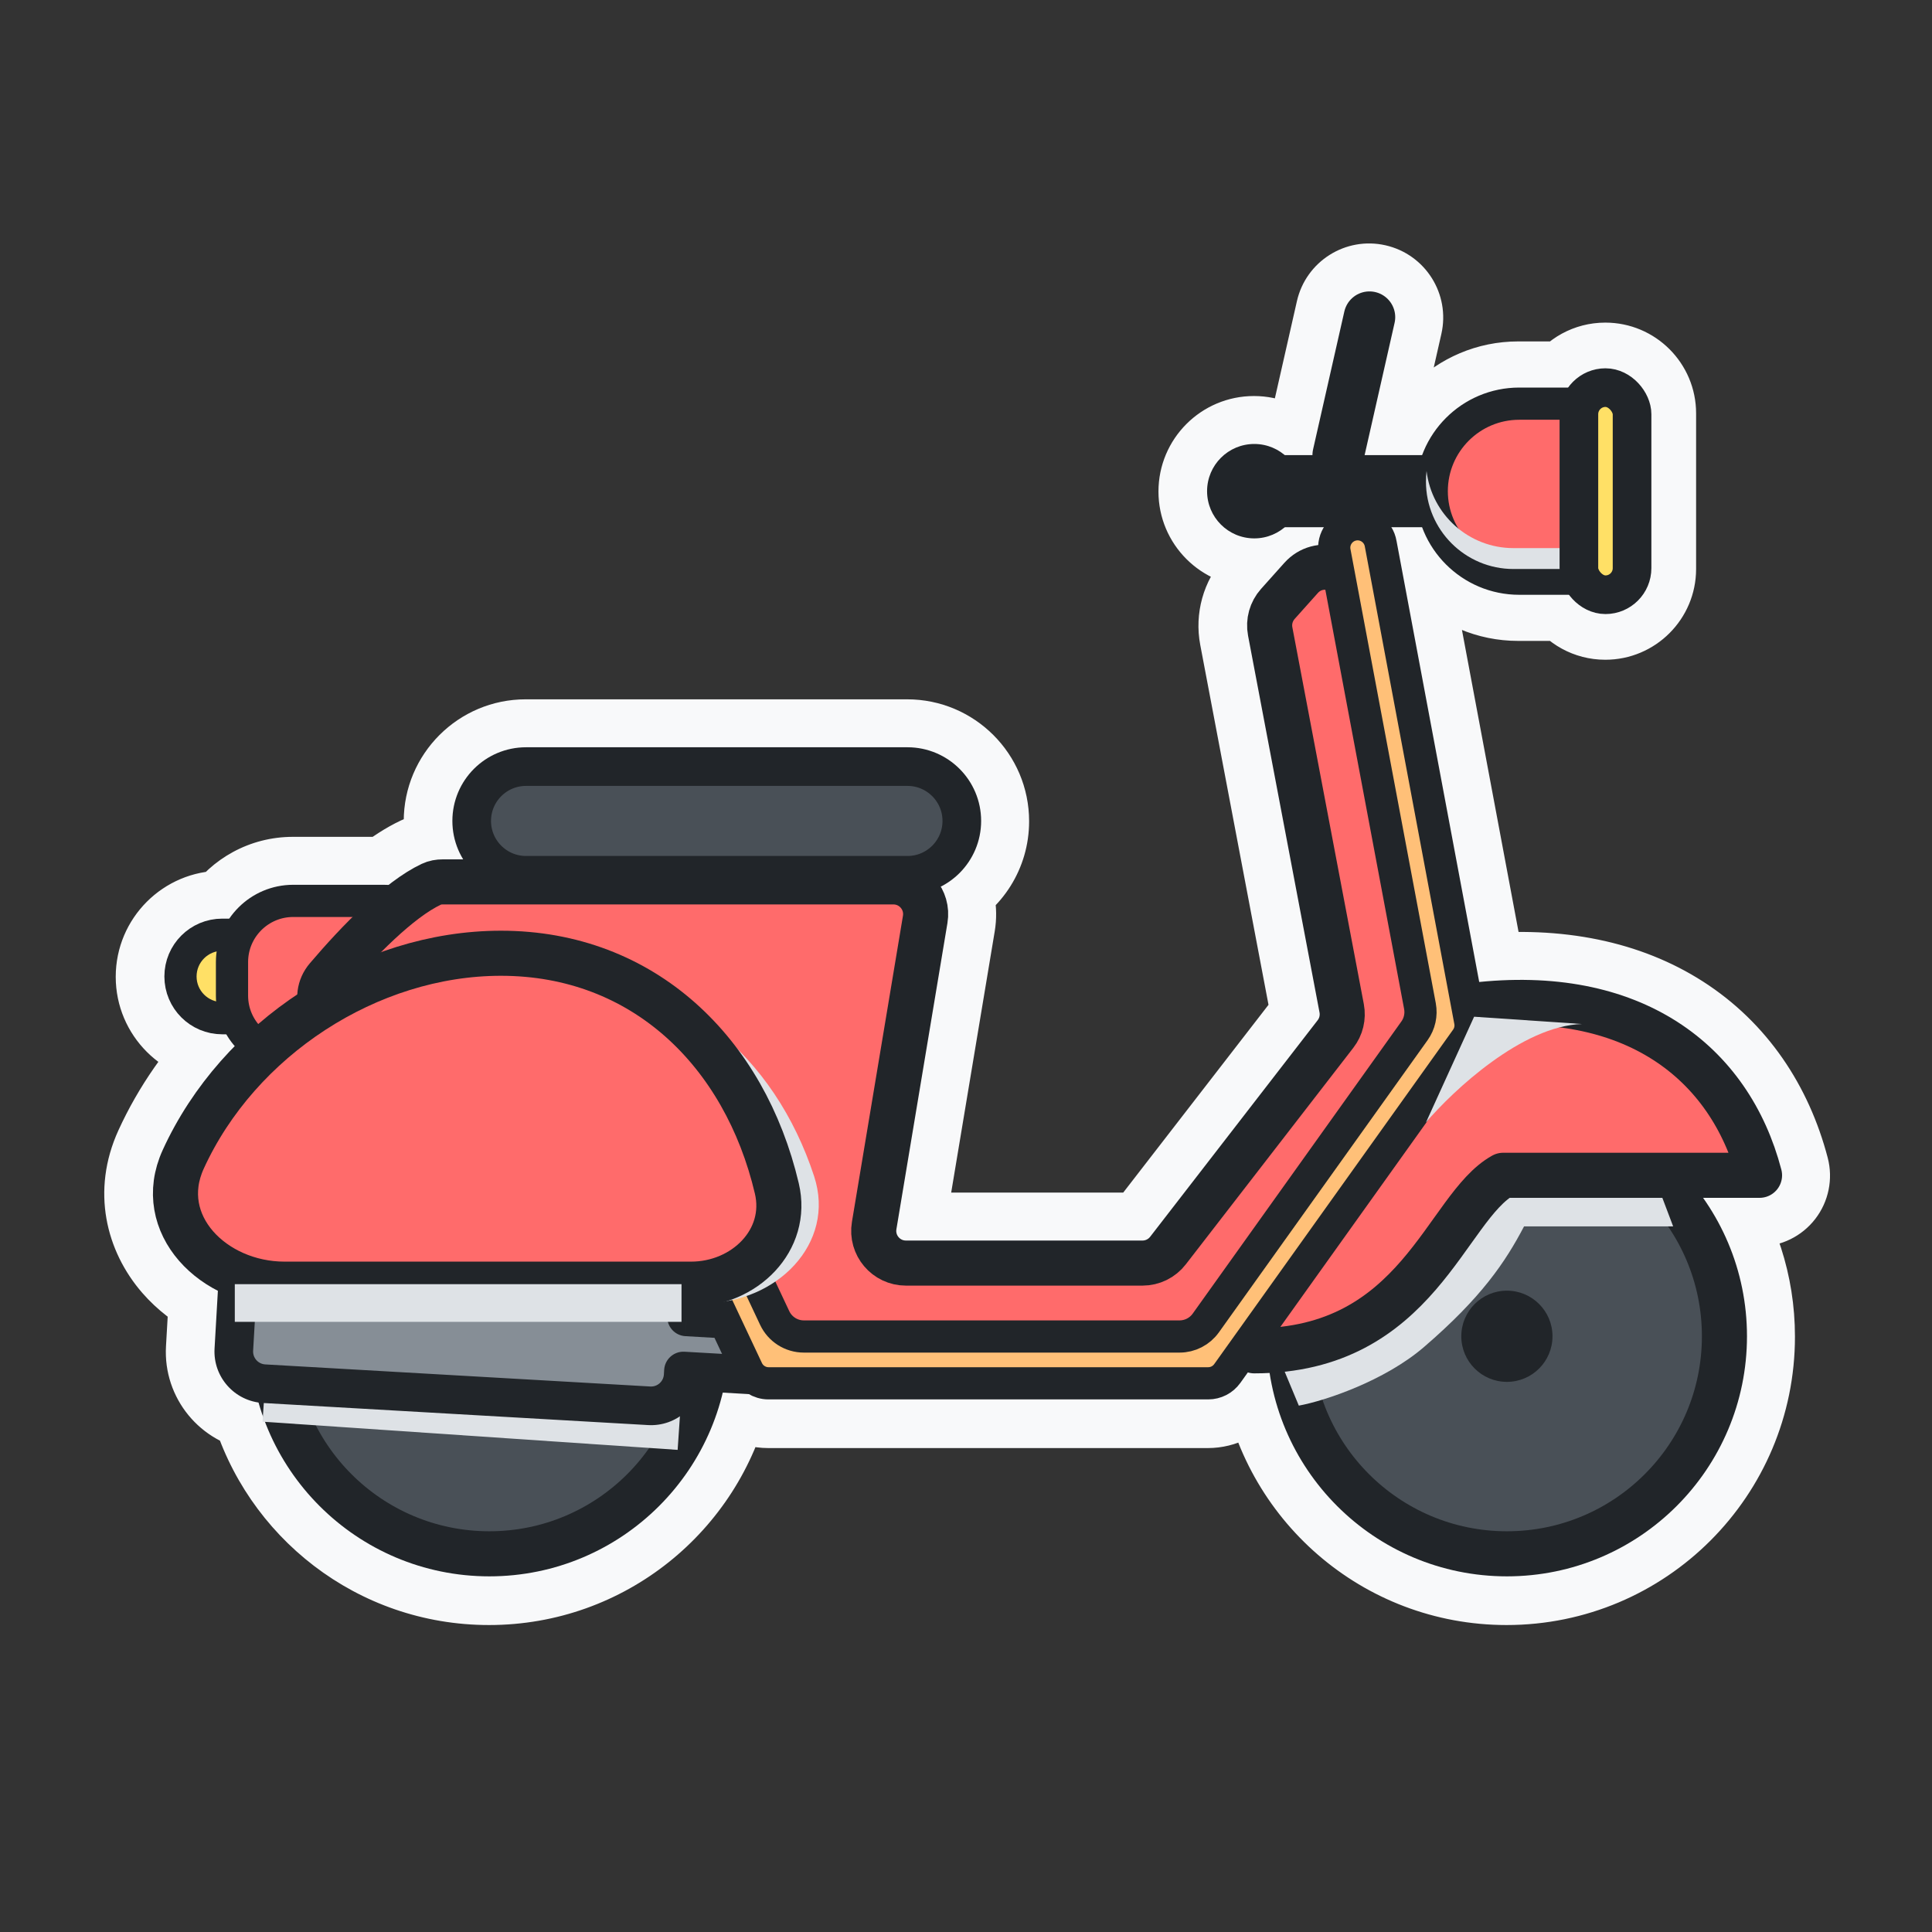 <svg width="60" height="60" viewBox="0 0 60 60" fill="none" xmlns="http://www.w3.org/2000/svg">
<rect x="0" y="0" width="60" height="60" fill="#333333" stroke="none"/>
<mask id="path-1-outside-1_694_2896" maskUnits="userSpaceOnUse" x="2.738" y="7.061" width="55" height="44" fill="black">
<rect fill="white" x="2.738" y="7.061" width="55" height="44"/>
<path fill-rule="evenodd" clip-rule="evenodd" d="M43.3 10.038C43.398 9.607 43.127 9.179 42.697 9.081C42.266 8.983 41.837 9.253 41.739 9.684L40.768 13.968C40.67 14.399 40.94 14.828 41.371 14.925C41.802 15.023 42.23 14.753 42.328 14.322L43.3 10.038ZM40.408 15.265C40.408 16.074 39.752 16.73 38.943 16.73C38.133 16.73 37.477 16.074 37.477 15.265C37.477 14.455 38.133 13.799 38.943 13.799C39.752 13.799 40.408 14.455 40.408 15.265ZM41.952 15.809C42.619 15.7 43.248 16.149 43.361 16.815L45.928 30.508C48.408 30.261 50.48 30.721 52.076 31.743C53.73 32.802 54.81 34.425 55.31 36.334C55.365 36.544 55.32 36.767 55.187 36.939C55.055 37.111 54.85 37.211 54.633 37.211H52.881C53.74 38.426 54.244 39.909 54.244 41.51C54.244 45.628 50.906 48.967 46.788 48.967C43.057 48.967 39.967 46.227 39.418 42.65C39.263 42.658 39.105 42.662 38.943 42.662C38.874 42.662 38.806 42.652 38.742 42.633L38.51 42.957C38.28 43.28 37.908 43.471 37.511 43.471H23.857C23.637 43.471 23.426 43.412 23.243 43.306L22.436 43.26C21.649 46.534 18.702 48.967 15.187 48.967C11.782 48.967 8.911 46.685 8.018 43.568C7.206 43.45 6.605 42.728 6.653 41.893L6.756 40.099C6.291 39.862 5.88 39.546 5.551 39.167C4.766 38.266 4.457 37.007 5.042 35.725C5.588 34.529 6.355 33.439 7.278 32.499C7.18 32.385 7.092 32.263 7.017 32.132H6.89C5.898 32.132 5.094 31.328 5.094 30.336C5.094 29.344 5.898 28.54 6.89 28.54H7.109C7.542 27.905 8.27 27.489 9.095 27.489H11.9C11.953 27.489 12.005 27.49 12.057 27.493C12.4 27.227 12.748 26.998 13.087 26.838C13.313 26.732 13.542 26.699 13.741 26.699H14.373C14.161 26.352 14.038 25.943 14.038 25.506C14.038 24.243 15.062 23.218 16.326 23.218H28.172C29.435 23.218 30.46 24.243 30.46 25.506C30.46 26.397 29.95 27.169 29.207 27.547C29.397 27.875 29.48 28.27 29.412 28.679L27.828 38.188C27.797 38.37 27.938 38.537 28.123 38.537H35.471C35.564 38.537 35.652 38.494 35.709 38.42L40.911 31.695L41.465 32.124L40.911 31.695C40.964 31.628 40.985 31.54 40.969 31.456L41.656 31.326L40.969 31.456L38.749 19.751C38.65 19.231 38.799 18.695 39.152 18.3L39.874 17.493C40.17 17.163 40.544 16.984 40.927 16.938C40.964 16.382 41.379 15.903 41.952 15.809ZM20.702 40.593H9.199C9.154 40.892 9.13 41.198 9.13 41.51C9.13 41.826 9.154 42.137 9.201 42.44L20.185 43.071C20.406 43.083 20.595 42.915 20.607 42.694L20.615 42.555C20.624 42.396 20.696 42.247 20.815 42.141C20.928 42.041 21.074 41.987 21.224 41.989C21.237 41.831 21.243 41.671 21.243 41.51L21.243 41.505C21.097 41.488 20.961 41.418 20.863 41.308C20.757 41.189 20.703 41.033 20.712 40.874L20.72 40.735C20.723 40.685 20.716 40.637 20.702 40.593ZM24.796 36.757C25.064 37.893 24.677 38.892 23.962 39.586L24.385 40.484L25.85 40.568C26.009 40.577 26.158 40.649 26.264 40.768C26.328 40.84 26.373 40.925 26.397 41.017H36.623C36.784 41.017 36.936 40.939 37.03 40.808L38.87 38.231C39.12 37.363 39.447 36.454 39.86 35.579C39.967 35.352 40.081 35.125 40.203 34.899L36.816 39.277C36.494 39.693 35.998 39.937 35.471 39.937H28.123C27.073 39.937 26.274 38.994 26.447 37.957L28.031 28.448C28.062 28.266 27.921 28.099 27.735 28.099H13.741C13.717 28.099 13.701 28.101 13.692 28.103C13.997 28.34 14.253 28.636 14.444 28.973C14.81 28.935 15.178 28.915 15.547 28.915C20.368 28.915 23.741 32.282 24.796 36.757ZM15.547 30.315C15.304 30.315 15.062 30.325 14.82 30.344C14.821 30.366 14.821 30.388 14.821 30.41C14.821 30.816 14.738 31.203 14.588 31.554L18.166 31.87C18.724 31.919 19.221 32.239 19.497 32.727L22.758 38.497C22.848 38.503 22.937 38.52 23.023 38.546C23.392 38.148 23.56 37.614 23.433 37.078C22.495 33.102 19.591 30.315 15.547 30.315ZM12.784 28.704C12.998 28.815 13.19 28.966 13.347 29.146C12.832 29.255 12.324 29.4 11.828 29.578C11.962 29.443 12.098 29.311 12.233 29.185C12.423 29.008 12.607 28.847 12.784 28.704ZM13.82 30.48C12.985 30.638 12.168 30.908 11.392 31.272L13.509 31.459C13.695 31.176 13.807 30.84 13.82 30.48ZM9.781 32.207C9.723 32.247 9.666 32.288 9.608 32.33H9.939C9.884 32.292 9.831 32.251 9.781 32.207ZM9.095 33.33C8.89 33.33 8.692 33.305 8.503 33.257C7.591 34.131 6.837 35.164 6.316 36.307C5.983 37.035 6.142 37.714 6.607 38.248C6.797 38.467 7.039 38.66 7.319 38.813C7.476 38.678 7.659 38.573 7.86 38.507C7.729 38.416 7.643 38.265 7.643 38.094C7.643 37.818 7.867 37.594 8.143 37.594H8.84C10.154 35.469 12.505 34.054 15.187 34.054C16.733 34.054 18.169 34.524 19.36 35.33L18.278 33.416C18.229 33.33 18.141 33.273 18.043 33.264L13.487 32.862C13.03 33.158 12.485 33.33 11.9 33.33H9.095ZM10.566 37.594C11.677 36.285 13.335 35.454 15.187 35.454C17.705 35.454 19.865 36.991 20.778 39.179C20.661 39.144 20.539 39.122 20.412 39.115L11.341 38.594H17.207C17.483 38.594 17.707 38.37 17.707 38.094C17.707 37.818 17.483 37.594 17.207 37.594H10.566ZM41.149 18.327C41.066 18.324 40.981 18.355 40.917 18.427L40.195 19.234C40.133 19.303 40.107 19.398 40.124 19.49L42.344 31.195C42.408 31.532 42.368 31.878 42.234 32.187C42.641 31.81 43.086 31.479 43.57 31.213L41.149 18.327ZM41.179 39.22C40.949 39.783 40.801 40.389 40.751 41.022C41.986 40.663 42.833 39.945 43.518 39.152C43.89 38.721 44.202 38.286 44.512 37.852L44.512 37.852L44.512 37.852L44.512 37.852L44.512 37.852L44.512 37.852L44.512 37.852L44.512 37.852L44.512 37.852L44.512 37.852C44.627 37.69 44.743 37.529 44.861 37.368C45.266 36.817 45.734 36.231 46.332 35.899C46.435 35.842 46.553 35.811 46.672 35.811H48.843C48.201 35.58 47.509 35.454 46.788 35.454C45.26 35.454 43.864 36.02 42.799 36.953L41.179 39.22ZM44.647 34.366C45.325 34.163 46.044 34.054 46.788 34.054C48.62 34.054 50.298 34.715 51.596 35.811H53.668C53.183 34.6 52.394 33.609 51.321 32.922C50.059 32.113 48.347 31.69 46.159 31.892C46.152 32.133 46.073 32.369 45.931 32.568L44.647 34.366ZM10.937 28.489H9.095C8.905 28.489 8.724 28.527 8.559 28.595C9.132 28.741 9.595 29.163 9.798 29.711C10.152 29.304 10.539 28.883 10.937 28.489ZM6.694 29.89C6.694 29.777 6.702 29.667 6.717 29.559C6.361 29.638 6.094 29.956 6.094 30.336C6.094 30.71 6.353 31.024 6.701 31.109C6.697 31.05 6.694 30.99 6.694 30.93V29.89ZM7.694 29.89C7.694 29.769 7.71 29.651 7.738 29.54H8.114C8.554 29.54 8.91 29.896 8.91 30.336C8.91 30.776 8.554 31.132 8.114 31.132H7.709C7.699 31.066 7.694 30.998 7.694 30.93V29.89ZM20.116 44.269C20.285 44.278 20.448 44.261 20.603 44.222C19.609 46.205 17.556 47.567 15.187 47.567C12.599 47.567 10.39 45.944 9.523 43.661L20.116 44.269ZM52.844 41.51C52.844 39.829 52.16 38.308 51.054 37.211L46.874 37.211C46.616 37.399 46.34 37.719 45.989 38.198C45.892 38.329 45.79 38.472 45.683 38.622C45.363 39.069 44.996 39.584 44.577 40.068C43.697 41.086 42.532 42.047 40.805 42.455C41.259 45.351 43.765 47.567 46.788 47.567C50.133 47.567 52.844 44.855 52.844 41.51ZM43.998 15.254C43.998 13.514 45.409 12.103 47.149 12.103H48.759C48.995 11.751 49.398 11.519 49.854 11.519C50.583 11.519 51.174 12.11 51.174 12.838V17.669C51.174 18.398 50.583 18.989 49.854 18.989C49.398 18.989 48.995 18.757 48.758 18.404H47.149C45.409 18.404 43.998 16.994 43.998 15.254ZM48.535 17.596H47.149C45.856 17.596 44.807 16.547 44.807 15.254C44.807 13.96 45.856 12.912 47.149 12.912H48.535V17.596ZM49.505 12.838C49.505 12.646 49.661 12.489 49.854 12.489C50.047 12.489 50.203 12.646 50.203 12.838V17.669C50.203 17.862 50.047 18.018 49.854 18.018C49.661 18.018 49.505 17.862 49.505 17.669V12.838Z"/>
</mask>
<path fill-rule="evenodd" clip-rule="evenodd" d="M43.3 10.038C43.398 9.607 43.127 9.179 42.697 9.081C42.266 8.983 41.837 9.253 41.739 9.684L40.768 13.968C40.67 14.399 40.94 14.828 41.371 14.925C41.802 15.023 42.23 14.753 42.328 14.322L43.3 10.038ZM40.408 15.265C40.408 16.074 39.752 16.73 38.943 16.73C38.133 16.73 37.477 16.074 37.477 15.265C37.477 14.455 38.133 13.799 38.943 13.799C39.752 13.799 40.408 14.455 40.408 15.265ZM41.952 15.809C42.619 15.7 43.248 16.149 43.361 16.815L45.928 30.508C48.408 30.261 50.48 30.721 52.076 31.743C53.73 32.802 54.81 34.425 55.31 36.334C55.365 36.544 55.32 36.767 55.187 36.939C55.055 37.111 54.85 37.211 54.633 37.211H52.881C53.74 38.426 54.244 39.909 54.244 41.51C54.244 45.628 50.906 48.967 46.788 48.967C43.057 48.967 39.967 46.227 39.418 42.65C39.263 42.658 39.105 42.662 38.943 42.662C38.874 42.662 38.806 42.652 38.742 42.633L38.51 42.957C38.28 43.28 37.908 43.471 37.511 43.471H23.857C23.637 43.471 23.426 43.412 23.243 43.306L22.436 43.26C21.649 46.534 18.702 48.967 15.187 48.967C11.782 48.967 8.911 46.685 8.018 43.568C7.206 43.45 6.605 42.728 6.653 41.893L6.756 40.099C6.291 39.862 5.88 39.546 5.551 39.167C4.766 38.266 4.457 37.007 5.042 35.725C5.588 34.529 6.355 33.439 7.278 32.499C7.18 32.385 7.092 32.263 7.017 32.132H6.89C5.898 32.132 5.094 31.328 5.094 30.336C5.094 29.344 5.898 28.54 6.89 28.54H7.109C7.542 27.905 8.27 27.489 9.095 27.489H11.9C11.953 27.489 12.005 27.49 12.057 27.493C12.4 27.227 12.748 26.998 13.087 26.838C13.313 26.732 13.542 26.699 13.741 26.699H14.373C14.161 26.352 14.038 25.943 14.038 25.506C14.038 24.243 15.062 23.218 16.326 23.218H28.172C29.435 23.218 30.46 24.243 30.46 25.506C30.46 26.397 29.95 27.169 29.207 27.547C29.397 27.875 29.48 28.27 29.412 28.679L27.828 38.188C27.797 38.37 27.938 38.537 28.123 38.537H35.471C35.564 38.537 35.652 38.494 35.709 38.42L40.911 31.695L41.465 32.124L40.911 31.695C40.964 31.628 40.985 31.54 40.969 31.456L41.656 31.326L40.969 31.456L38.749 19.751C38.65 19.231 38.799 18.695 39.152 18.3L39.874 17.493C40.17 17.163 40.544 16.984 40.927 16.938C40.964 16.382 41.379 15.903 41.952 15.809ZM20.702 40.593H9.199C9.154 40.892 9.13 41.198 9.13 41.51C9.13 41.826 9.154 42.137 9.201 42.44L20.185 43.071C20.406 43.083 20.595 42.915 20.607 42.694L20.615 42.555C20.624 42.396 20.696 42.247 20.815 42.141C20.928 42.041 21.074 41.987 21.224 41.989C21.237 41.831 21.243 41.671 21.243 41.51L21.243 41.505C21.097 41.488 20.961 41.418 20.863 41.308C20.757 41.189 20.703 41.033 20.712 40.874L20.72 40.735C20.723 40.685 20.716 40.637 20.702 40.593ZM24.796 36.757C25.064 37.893 24.677 38.892 23.962 39.586L24.385 40.484L25.85 40.568C26.009 40.577 26.158 40.649 26.264 40.768C26.328 40.84 26.373 40.925 26.397 41.017H36.623C36.784 41.017 36.936 40.939 37.03 40.808L38.87 38.231C39.12 37.363 39.447 36.454 39.86 35.579C39.967 35.352 40.081 35.125 40.203 34.899L36.816 39.277C36.494 39.693 35.998 39.937 35.471 39.937H28.123C27.073 39.937 26.274 38.994 26.447 37.957L28.031 28.448C28.062 28.266 27.921 28.099 27.735 28.099H13.741C13.717 28.099 13.701 28.101 13.692 28.103C13.997 28.34 14.253 28.636 14.444 28.973C14.81 28.935 15.178 28.915 15.547 28.915C20.368 28.915 23.741 32.282 24.796 36.757ZM15.547 30.315C15.304 30.315 15.062 30.325 14.82 30.344C14.821 30.366 14.821 30.388 14.821 30.41C14.821 30.816 14.738 31.203 14.588 31.554L18.166 31.87C18.724 31.919 19.221 32.239 19.497 32.727L22.758 38.497C22.848 38.503 22.937 38.52 23.023 38.546C23.392 38.148 23.56 37.614 23.433 37.078C22.495 33.102 19.591 30.315 15.547 30.315ZM12.784 28.704C12.998 28.815 13.19 28.966 13.347 29.146C12.832 29.255 12.324 29.4 11.828 29.578C11.962 29.443 12.098 29.311 12.233 29.185C12.423 29.008 12.607 28.847 12.784 28.704ZM13.82 30.48C12.985 30.638 12.168 30.908 11.392 31.272L13.509 31.459C13.695 31.176 13.807 30.84 13.82 30.48ZM9.781 32.207C9.723 32.247 9.666 32.288 9.608 32.33H9.939C9.884 32.292 9.831 32.251 9.781 32.207ZM9.095 33.33C8.89 33.33 8.692 33.305 8.503 33.257C7.591 34.131 6.837 35.164 6.316 36.307C5.983 37.035 6.142 37.714 6.607 38.248C6.797 38.467 7.039 38.66 7.319 38.813C7.476 38.678 7.659 38.573 7.86 38.507C7.729 38.416 7.643 38.265 7.643 38.094C7.643 37.818 7.867 37.594 8.143 37.594H8.84C10.154 35.469 12.505 34.054 15.187 34.054C16.733 34.054 18.169 34.524 19.36 35.33L18.278 33.416C18.229 33.33 18.141 33.273 18.043 33.264L13.487 32.862C13.03 33.158 12.485 33.33 11.9 33.33H9.095ZM10.566 37.594C11.677 36.285 13.335 35.454 15.187 35.454C17.705 35.454 19.865 36.991 20.778 39.179C20.661 39.144 20.539 39.122 20.412 39.115L11.341 38.594H17.207C17.483 38.594 17.707 38.37 17.707 38.094C17.707 37.818 17.483 37.594 17.207 37.594H10.566ZM41.149 18.327C41.066 18.324 40.981 18.355 40.917 18.427L40.195 19.234C40.133 19.303 40.107 19.398 40.124 19.49L42.344 31.195C42.408 31.532 42.368 31.878 42.234 32.187C42.641 31.81 43.086 31.479 43.57 31.213L41.149 18.327ZM41.179 39.22C40.949 39.783 40.801 40.389 40.751 41.022C41.986 40.663 42.833 39.945 43.518 39.152C43.89 38.721 44.202 38.286 44.512 37.852L44.512 37.852L44.512 37.852L44.512 37.852L44.512 37.852L44.512 37.852L44.512 37.852L44.512 37.852L44.512 37.852L44.512 37.852C44.627 37.69 44.743 37.529 44.861 37.368C45.266 36.817 45.734 36.231 46.332 35.899C46.435 35.842 46.553 35.811 46.672 35.811H48.843C48.201 35.58 47.509 35.454 46.788 35.454C45.26 35.454 43.864 36.02 42.799 36.953L41.179 39.22ZM44.647 34.366C45.325 34.163 46.044 34.054 46.788 34.054C48.62 34.054 50.298 34.715 51.596 35.811H53.668C53.183 34.6 52.394 33.609 51.321 32.922C50.059 32.113 48.347 31.69 46.159 31.892C46.152 32.133 46.073 32.369 45.931 32.568L44.647 34.366ZM10.937 28.489H9.095C8.905 28.489 8.724 28.527 8.559 28.595C9.132 28.741 9.595 29.163 9.798 29.711C10.152 29.304 10.539 28.883 10.937 28.489ZM6.694 29.89C6.694 29.777 6.702 29.667 6.717 29.559C6.361 29.638 6.094 29.956 6.094 30.336C6.094 30.71 6.353 31.024 6.701 31.109C6.697 31.05 6.694 30.99 6.694 30.93V29.89ZM7.694 29.89C7.694 29.769 7.71 29.651 7.738 29.54H8.114C8.554 29.54 8.91 29.896 8.91 30.336C8.91 30.776 8.554 31.132 8.114 31.132H7.709C7.699 31.066 7.694 30.998 7.694 30.93V29.89ZM20.116 44.269C20.285 44.278 20.448 44.261 20.603 44.222C19.609 46.205 17.556 47.567 15.187 47.567C12.599 47.567 10.39 45.944 9.523 43.661L20.116 44.269ZM52.844 41.51C52.844 39.829 52.16 38.308 51.054 37.211L46.874 37.211C46.616 37.399 46.34 37.719 45.989 38.198C45.892 38.329 45.79 38.472 45.683 38.622C45.363 39.069 44.996 39.584 44.577 40.068C43.697 41.086 42.532 42.047 40.805 42.455C41.259 45.351 43.765 47.567 46.788 47.567C50.133 47.567 52.844 44.855 52.844 41.51ZM43.998 15.254C43.998 13.514 45.409 12.103 47.149 12.103H48.759C48.995 11.751 49.398 11.519 49.854 11.519C50.583 11.519 51.174 12.11 51.174 12.838V17.669C51.174 18.398 50.583 18.989 49.854 18.989C49.398 18.989 48.995 18.757 48.758 18.404H47.149C45.409 18.404 43.998 16.994 43.998 15.254ZM48.535 17.596H47.149C45.856 17.596 44.807 16.547 44.807 15.254C44.807 13.96 45.856 12.912 47.149 12.912H48.535V17.596ZM49.505 12.838C49.505 12.646 49.661 12.489 49.854 12.489C50.047 12.489 50.203 12.646 50.203 12.838V17.669C50.203 17.862 50.047 18.018 49.854 18.018C49.661 18.018 49.505 17.862 49.505 17.669V12.838Z" fill="#F8F9FA"/>
<path d="M42.697 9.081L43.028 7.618L43.028 7.618L42.697 9.081ZM43.3 10.038L44.763 10.37V10.37L43.3 10.038ZM41.739 9.684L43.202 10.016V10.016L41.739 9.684ZM40.768 13.968L39.305 13.637V13.637L40.768 13.968ZM41.371 14.925L41.039 16.388L41.039 16.388L41.371 14.925ZM42.328 14.322L40.865 13.991V13.991L42.328 14.322ZM43.361 16.815L41.882 17.066C41.884 17.074 41.885 17.082 41.887 17.091L43.361 16.815ZM41.952 15.809L42.196 17.289H42.196L41.952 15.809ZM45.928 30.508L44.454 30.784C44.597 31.549 45.302 32.078 46.077 32L45.928 30.508ZM52.076 31.743L52.885 30.48V30.48L52.076 31.743ZM55.31 36.334L56.761 35.954V35.954L55.31 36.334ZM52.881 37.211V35.711C52.321 35.711 51.807 36.024 51.549 36.522C51.291 37.019 51.333 37.619 51.656 38.077L52.881 37.211ZM39.418 42.65L40.901 42.422C40.784 41.661 40.109 41.112 39.34 41.152L39.418 42.65ZM38.742 42.633L39.172 41.196C38.558 41.012 37.894 41.239 37.521 41.761L38.742 42.633ZM38.51 42.957L37.289 42.085L37.289 42.085L38.51 42.957ZM23.243 43.306L23.994 42.008C23.791 41.891 23.563 41.822 23.329 41.809L23.243 43.306ZM22.436 43.26L22.522 41.763C21.798 41.721 21.148 42.204 20.978 42.91L22.436 43.26ZM8.018 43.568L9.46 43.155C9.297 42.588 8.817 42.169 8.234 42.084L8.018 43.568ZM6.653 41.893L8.15 41.979L6.653 41.893ZM6.756 40.099L8.253 40.185C8.287 39.592 7.968 39.035 7.439 38.764L6.756 40.099ZM5.551 39.167L4.419 40.152L4.419 40.152L5.551 39.167ZM5.042 35.725L3.678 35.102H3.678L5.042 35.725ZM7.278 32.499L8.348 33.55C8.896 32.993 8.924 32.109 8.413 31.518L7.278 32.499ZM7.017 32.132L8.314 31.38C8.046 30.917 7.552 30.632 7.017 30.632V32.132ZM7.109 28.54V30.04C7.606 30.04 8.07 29.794 8.349 29.384L7.109 28.54ZM12.057 27.493L11.978 28.991C12.337 29.01 12.692 28.899 12.976 28.678L12.057 27.493ZM13.087 26.838L12.449 25.481L12.449 25.481L13.087 26.838ZM14.373 26.699V28.199C14.916 28.199 15.416 27.906 15.682 27.432C15.947 26.959 15.936 26.379 15.652 25.916L14.373 26.699ZM29.207 27.547L28.527 26.21C28.16 26.397 27.885 26.727 27.768 27.122C27.652 27.518 27.703 27.944 27.91 28.301L29.207 27.547ZM29.412 28.679L30.892 28.925L30.892 28.925L29.412 28.679ZM27.828 38.188L29.307 38.434L29.307 38.434L27.828 38.188ZM35.709 38.42L36.895 39.338L36.895 39.338L35.709 38.42ZM40.911 31.695L41.829 30.509C41.174 30.002 40.232 30.122 39.725 30.778L40.911 31.695ZM41.465 32.124L40.547 33.31C41.202 33.817 42.144 33.697 42.651 33.042C43.158 32.386 43.038 31.444 42.383 30.937L41.465 32.124ZM40.911 31.695L39.725 30.778C39.218 31.433 39.338 32.375 39.993 32.882L40.911 31.695ZM40.969 31.456L40.689 29.982C39.875 30.137 39.34 30.922 39.495 31.735L40.969 31.456ZM41.656 31.326L41.936 32.799C42.75 32.645 43.284 31.86 43.13 31.046C42.976 30.232 42.191 29.698 41.377 29.852L41.656 31.326ZM40.969 31.456L39.495 31.735C39.649 32.549 40.434 33.084 41.248 32.93L40.969 31.456ZM38.749 19.751L40.222 19.471V19.471L38.749 19.751ZM39.152 18.3L40.27 19.301L40.27 19.301L39.152 18.3ZM39.874 17.493L38.756 16.493L38.756 16.493L39.874 17.493ZM40.927 16.938L41.108 18.427C41.823 18.34 42.376 17.756 42.424 17.037L40.927 16.938ZM9.199 40.593V39.093C8.458 39.093 7.828 39.634 7.716 40.367L9.199 40.593ZM20.702 40.593L22.133 40.144C21.937 39.518 21.358 39.093 20.702 39.093V40.593ZM9.201 42.44L7.719 42.669C7.826 43.368 8.408 43.897 9.115 43.938L9.201 42.44ZM20.185 43.071L20.099 44.568H20.099L20.185 43.071ZM20.607 42.694L19.11 42.608V42.608L20.607 42.694ZM20.615 42.555L22.113 42.641V42.641L20.615 42.555ZM20.815 42.141L21.813 43.261L21.813 43.261L20.815 42.141ZM21.224 41.989L21.199 43.489C21.992 43.502 22.658 42.897 22.72 42.106L21.224 41.989ZM21.243 41.51H22.743L22.743 41.51L21.243 41.51ZM21.243 41.505L22.743 41.504C22.743 40.742 22.17 40.101 21.412 40.014L21.243 41.505ZM20.863 41.308L19.743 42.306L19.743 42.306L20.863 41.308ZM20.712 40.874L19.214 40.788V40.788L20.712 40.874ZM20.72 40.735L19.222 40.649V40.649L20.72 40.735ZM23.962 39.586L22.918 38.509C22.458 38.956 22.332 39.645 22.605 40.225L23.962 39.586ZM24.796 36.757L23.336 37.101V37.101L24.796 36.757ZM24.385 40.484L23.028 41.123C23.262 41.621 23.75 41.95 24.299 41.982L24.385 40.484ZM25.85 40.568L25.764 42.066H25.764L25.85 40.568ZM26.264 40.768L27.383 39.77L27.383 39.77L26.264 40.768ZM26.397 41.017L24.945 41.393C25.116 42.055 25.713 42.517 26.397 42.517V41.017ZM37.03 40.808L38.25 41.679V41.679L37.03 40.808ZM38.87 38.231L40.091 39.103C40.19 38.964 40.264 38.809 40.312 38.645L38.87 38.231ZM39.86 35.579L41.217 36.219L41.217 36.219L39.86 35.579ZM40.203 34.899L41.524 35.61C41.894 34.923 41.674 34.066 41.02 33.641C40.365 33.216 39.494 33.364 39.016 33.981L40.203 34.899ZM36.816 39.277L38.003 40.195L38.003 40.195L36.816 39.277ZM26.447 37.957L27.926 38.204V38.204L26.447 37.957ZM28.031 28.448L29.511 28.695L29.511 28.695L28.031 28.448ZM13.692 28.103L13.394 26.633C12.82 26.75 12.366 27.19 12.232 27.76C12.098 28.331 12.309 28.927 12.771 29.287L13.692 28.103ZM14.444 28.973L13.139 29.712C13.433 30.232 14.008 30.528 14.602 30.465L14.444 28.973ZM14.82 30.344L14.7 28.849C13.908 28.913 13.303 29.583 13.321 30.377L14.82 30.344ZM14.588 31.554L13.209 30.966C13.02 31.408 13.055 31.913 13.302 32.325C13.549 32.737 13.978 33.006 14.457 33.048L14.588 31.554ZM18.166 31.87L18.298 30.376H18.298L18.166 31.87ZM19.497 32.727L18.191 33.465V33.465L19.497 32.727ZM22.758 38.497L21.452 39.235C21.699 39.672 22.148 39.956 22.648 39.993L22.758 38.497ZM23.023 38.546L22.59 39.982C23.139 40.148 23.734 39.986 24.123 39.566L23.023 38.546ZM23.433 37.078L21.974 37.423V37.423L23.433 37.078ZM13.347 29.146L13.656 30.614C14.177 30.505 14.601 30.127 14.77 29.622C14.939 29.117 14.827 28.561 14.477 28.16L13.347 29.146ZM12.784 28.704L13.474 27.372C12.944 27.097 12.302 27.163 11.839 27.539L12.784 28.704ZM11.828 29.578L10.764 28.52C10.269 29.018 10.185 29.792 10.562 30.384C10.939 30.975 11.675 31.227 12.335 30.99L11.828 29.578ZM12.233 29.185L11.21 28.088H11.21L12.233 29.185ZM11.392 31.272L10.755 29.914C10.141 30.203 9.797 30.867 9.915 31.534C10.034 32.202 10.585 32.707 11.26 32.766L11.392 31.272ZM13.82 30.48L15.319 30.534C15.335 30.078 15.143 29.639 14.797 29.342C14.451 29.044 13.988 28.921 13.54 29.006L13.82 30.48ZM13.509 31.459L13.377 32.953C13.929 33.002 14.462 32.743 14.765 32.28L13.509 31.459ZM9.608 32.33L8.724 31.119C8.199 31.502 7.981 32.178 8.182 32.796C8.384 33.413 8.959 33.83 9.608 33.83V32.33ZM9.781 32.207L10.774 31.083C10.255 30.623 9.488 30.58 8.92 30.978L9.781 32.207ZM9.939 32.33V33.83C10.595 33.83 11.175 33.403 11.371 32.777C11.566 32.15 11.332 31.469 10.791 31.096L9.939 32.33ZM8.503 33.257L8.872 31.803C8.37 31.675 7.838 31.816 7.465 32.174L8.503 33.257ZM6.316 36.307L4.951 35.684H4.951L6.316 36.307ZM6.607 38.248L7.738 37.264L7.738 37.264L6.607 38.248ZM7.319 38.813L6.597 40.128C7.145 40.429 7.823 40.358 8.297 39.95L7.319 38.813ZM7.86 38.507L8.331 39.931C8.872 39.751 9.264 39.282 9.345 38.718C9.425 38.154 9.179 37.593 8.71 37.271L7.86 38.507ZM8.84 37.594V39.094C9.36 39.094 9.842 38.825 10.116 38.383L8.84 37.594ZM19.36 35.33L18.519 36.572C19.096 36.963 19.865 36.905 20.377 36.432C20.889 35.96 21.008 35.198 20.666 34.592L19.36 35.33ZM18.278 33.416L16.972 34.154L16.972 34.154L18.278 33.416ZM18.043 33.264L18.175 31.77H18.175L18.043 33.264ZM13.487 32.862L13.618 31.368C13.285 31.339 12.952 31.422 12.671 31.604L13.487 32.862ZM10.566 37.594L9.422 36.624C9.044 37.07 8.959 37.694 9.205 38.224C9.451 38.755 9.982 39.094 10.566 39.094V37.594ZM20.778 39.179L20.35 40.616C20.905 40.782 21.506 40.612 21.893 40.181C22.281 39.751 22.385 39.135 22.162 38.601L20.778 39.179ZM20.412 39.115L20.498 37.617H20.498L20.412 39.115ZM11.341 38.594V37.094C10.53 37.094 9.865 37.74 9.842 38.551C9.819 39.363 10.445 40.045 11.256 40.092L11.341 38.594ZM40.917 18.427L42.035 19.427V19.427L40.917 18.427ZM41.149 18.327L42.623 18.05C42.493 17.358 41.899 16.849 41.195 16.828L41.149 18.327ZM40.195 19.234L41.313 20.234L41.313 20.234L40.195 19.234ZM40.124 19.49L41.598 19.21L41.598 19.21L40.124 19.49ZM42.344 31.195L40.87 31.475V31.475L42.344 31.195ZM42.234 32.187L40.857 31.591C40.576 32.242 40.789 33.001 41.367 33.411C41.946 33.821 42.733 33.769 43.253 33.288L42.234 32.187ZM43.57 31.213L44.294 32.527C44.861 32.214 45.164 31.572 45.045 30.936L43.57 31.213ZM40.751 41.022L39.256 40.903C39.216 41.394 39.421 41.873 39.803 42.185C40.185 42.496 40.696 42.6 41.169 42.462L40.751 41.022ZM41.179 39.22L39.959 38.348C39.891 38.443 39.835 38.545 39.791 38.652L41.179 39.22ZM43.518 39.152L44.652 40.133L43.518 39.152ZM44.512 37.852L43.451 36.791C43.393 36.849 43.34 36.913 43.291 36.98L44.512 37.852ZM44.512 37.852L45.573 38.912C45.612 38.873 45.649 38.832 45.683 38.789L44.512 37.852ZM44.512 37.852L45.683 38.789C45.7 38.767 45.717 38.746 45.733 38.724L44.512 37.852ZM44.861 37.368L43.652 36.48L43.652 36.48L44.861 37.368ZM46.332 35.899L47.06 37.211L47.06 37.211L46.332 35.899ZM48.843 35.811V37.311C49.571 37.311 50.195 36.787 50.32 36.069C50.446 35.352 50.037 34.647 49.351 34.4L48.843 35.811ZM42.799 36.953L41.81 35.825C41.723 35.901 41.645 35.987 41.578 36.081L42.799 36.953ZM44.647 34.366L43.426 33.494C43.053 34.016 43.054 34.717 43.426 35.238C43.799 35.76 44.463 35.987 45.077 35.803L44.647 34.366ZM51.596 35.811L50.629 36.957C50.899 37.186 51.242 37.311 51.596 37.311V35.811ZM53.668 35.811V37.311C54.166 37.311 54.631 37.064 54.91 36.652C55.189 36.239 55.245 35.716 55.06 35.254L53.668 35.811ZM51.321 32.922L52.13 31.659L51.321 32.922ZM46.159 31.892L46.021 30.398C45.267 30.468 44.683 31.089 44.66 31.846L46.159 31.892ZM45.931 32.568L47.151 33.44L47.151 33.44L45.931 32.568ZM10.937 28.489L11.992 29.555C12.425 29.128 12.556 28.481 12.325 27.919C12.093 27.356 11.545 26.989 10.937 26.989V28.489ZM8.559 28.595L7.985 27.209C7.388 27.457 7.016 28.058 7.063 28.703C7.109 29.347 7.563 29.889 8.189 30.049L8.559 28.595ZM9.798 29.711L8.392 30.233C8.577 30.729 9.009 31.092 9.53 31.187C10.051 31.281 10.584 31.094 10.931 30.694L9.798 29.711ZM6.717 29.559L8.203 29.764C8.27 29.277 8.095 28.788 7.734 28.456C7.372 28.123 6.871 27.988 6.392 28.094L6.717 29.559ZM6.701 31.109L6.345 32.567C6.812 32.68 7.304 32.564 7.67 32.254C8.037 31.944 8.232 31.477 8.197 30.999L6.701 31.109ZM7.738 29.54V28.04C7.054 28.04 6.456 28.503 6.286 29.166L7.738 29.54ZM7.709 31.132L6.224 31.347C6.331 32.084 6.963 32.632 7.709 32.632V31.132ZM20.603 44.222L21.944 44.895C22.208 44.37 22.14 43.739 21.772 43.282C21.404 42.824 20.802 42.623 20.233 42.768L20.603 44.222ZM20.116 44.269L20.03 45.766H20.03L20.116 44.269ZM9.523 43.661L9.609 42.163C9.101 42.134 8.614 42.364 8.313 42.774C8.013 43.184 7.94 43.718 8.121 44.193L9.523 43.661ZM51.054 37.211L52.111 36.146C51.83 35.868 51.45 35.711 51.054 35.711V37.211ZM46.874 37.211V35.711C46.557 35.711 46.249 35.812 45.992 35.998L46.874 37.211ZM45.989 38.198L44.78 37.309L44.78 37.309L45.989 38.198ZM45.683 38.622L44.462 37.75L44.462 37.75L45.683 38.622ZM44.577 40.068L43.442 39.087H43.442L44.577 40.068ZM40.805 42.455L40.459 40.996C39.697 41.176 39.202 41.913 39.323 42.688L40.805 42.455ZM48.759 12.103V13.603C49.258 13.603 49.725 13.354 50.003 12.94L48.759 12.103ZM48.758 18.404L50.003 17.567C49.725 17.153 49.258 16.904 48.758 16.904V18.404ZM48.535 17.596V19.096C49.363 19.096 50.035 18.424 50.035 17.596H48.535ZM48.535 12.912H50.035C50.035 12.083 49.363 11.412 48.535 11.412V12.912ZM42.365 10.544C41.988 10.458 41.752 10.083 41.837 9.706L44.763 10.37C45.044 9.131 44.267 7.899 43.028 7.618L42.365 10.544ZM43.202 10.016C43.117 10.393 42.742 10.629 42.365 10.544L43.028 7.618C41.79 7.337 40.558 8.114 40.277 9.352L43.202 10.016ZM42.231 14.3L43.202 10.016L40.277 9.352L39.305 13.637L42.231 14.3ZM41.703 13.463C42.08 13.548 42.316 13.923 42.231 14.3L39.305 13.637C39.024 14.875 39.8 16.107 41.039 16.388L41.703 13.463ZM40.865 13.991C40.951 13.614 41.326 13.377 41.703 13.463L41.039 16.388C42.278 16.669 43.51 15.893 43.791 14.654L40.865 13.991ZM41.837 9.706L40.865 13.991L43.791 14.654L44.763 10.37L41.837 9.706ZM38.943 18.23C40.58 18.23 41.908 16.903 41.908 15.265H38.908C38.908 15.263 38.909 15.257 38.911 15.251C38.913 15.246 38.916 15.242 38.918 15.24C38.92 15.238 38.923 15.236 38.929 15.234C38.935 15.231 38.941 15.23 38.943 15.23V18.23ZM35.977 15.265C35.977 16.903 37.305 18.23 38.943 18.23V15.23C38.944 15.23 38.95 15.231 38.956 15.234C38.962 15.236 38.965 15.238 38.967 15.24C38.969 15.242 38.971 15.246 38.974 15.251C38.976 15.257 38.977 15.263 38.977 15.265H35.977ZM38.943 12.299C37.305 12.299 35.977 13.627 35.977 15.265H38.977C38.977 15.267 38.976 15.273 38.974 15.279C38.971 15.284 38.969 15.287 38.967 15.289C38.965 15.291 38.962 15.294 38.956 15.296C38.95 15.299 38.944 15.299 38.943 15.299V12.299ZM41.908 15.265C41.908 13.627 40.58 12.299 38.943 12.299V15.299C38.941 15.299 38.935 15.299 38.929 15.296C38.923 15.294 38.92 15.291 38.918 15.289C38.916 15.287 38.913 15.284 38.911 15.279C38.909 15.273 38.908 15.267 38.908 15.265H41.908ZM44.84 16.564C44.589 15.085 43.191 14.086 41.709 14.329L42.196 17.289C42.047 17.314 41.907 17.214 41.882 17.066L44.84 16.564ZM47.402 30.231L44.835 16.538L41.887 17.091L44.454 30.784L47.402 30.231ZM52.885 30.48C50.95 29.241 48.525 28.741 45.779 29.015L46.077 32C48.291 31.78 50.009 32.2 51.267 33.006L52.885 30.48ZM56.761 35.954C56.178 33.727 54.894 31.767 52.885 30.48L51.267 33.006C52.565 33.837 53.443 35.123 53.859 36.714L56.761 35.954ZM56.375 37.855C56.791 37.316 56.934 36.613 56.761 35.954L53.859 36.714C53.797 36.474 53.848 36.219 54 36.022L56.375 37.855ZM54.633 38.711C55.315 38.711 55.958 38.395 56.375 37.855L54 36.022C54.151 35.826 54.385 35.711 54.633 35.711V38.711ZM52.881 38.711H54.633V35.711H52.881V38.711ZM55.744 41.51C55.744 39.589 55.138 37.805 54.106 36.345L51.656 38.077C52.342 39.047 52.744 40.229 52.744 41.51H55.744ZM46.788 50.467C51.734 50.467 55.744 46.457 55.744 41.51H52.744C52.744 44.8 50.078 47.467 46.788 47.467V50.467ZM37.935 42.877C38.595 47.175 42.306 50.467 46.788 50.467V47.467C43.809 47.467 41.339 45.279 40.901 42.422L37.935 42.877ZM38.943 44.162C39.131 44.162 39.315 44.157 39.497 44.148L39.34 41.152C39.211 41.159 39.079 41.162 38.943 41.162V44.162ZM38.311 44.07C38.514 44.13 38.727 44.162 38.943 44.162V41.162C39.021 41.162 39.098 41.174 39.172 41.196L38.311 44.07ZM39.731 43.829L39.962 43.505L37.521 41.761L37.289 42.085L39.731 43.829ZM37.511 44.971C38.392 44.971 39.219 44.546 39.731 43.829L37.289 42.085C37.341 42.014 37.423 41.971 37.511 41.971V44.971ZM23.857 44.971H37.511V41.971H23.857V44.971ZM22.493 44.605C22.899 44.84 23.368 44.971 23.857 44.971V41.971C23.906 41.971 23.953 41.984 23.994 42.008L22.493 44.605ZM22.351 44.758L23.157 44.804L23.329 41.809L22.522 41.763L22.351 44.758ZM15.187 50.467C19.411 50.467 22.949 47.543 23.895 43.611L20.978 42.91C20.349 45.525 17.993 47.467 15.187 47.467V50.467ZM6.576 43.981C7.648 47.725 11.095 50.467 15.187 50.467V47.467C12.469 47.467 10.173 45.646 9.46 43.155L6.576 43.981ZM5.155 41.807C5.062 43.425 6.227 44.823 7.802 45.052L8.234 42.084C8.185 42.077 8.147 42.031 8.15 41.979L5.155 41.807ZM5.258 40.013L5.155 41.807L8.15 41.979L8.253 40.185L5.258 40.013ZM4.419 40.152C4.882 40.684 5.449 41.116 6.072 41.435L7.439 38.764C7.133 38.608 6.877 38.407 6.682 38.183L4.419 40.152ZM3.678 35.102C2.821 36.979 3.294 38.858 4.419 40.152L6.682 38.183C6.239 37.673 6.093 37.035 6.407 36.348L3.678 35.102ZM6.208 31.448C5.17 32.505 4.301 33.738 3.678 35.102L6.407 36.348C6.876 35.321 7.539 34.374 8.348 33.55L6.208 31.448ZM5.719 32.884C5.842 33.097 5.984 33.296 6.144 33.48L8.413 31.518C8.376 31.475 8.343 31.429 8.314 31.38L5.719 32.884ZM6.89 33.632H7.017V30.632H6.89V33.632ZM3.594 30.336C3.594 32.156 5.07 33.632 6.89 33.632V30.632C6.727 30.632 6.594 30.499 6.594 30.336H3.594ZM6.89 27.04C5.07 27.04 3.594 28.515 3.594 30.336H6.594C6.594 30.172 6.727 30.04 6.89 30.04V27.04ZM7.109 27.04H6.89V30.04H7.109V27.04ZM9.095 25.989C7.752 25.989 6.569 26.668 5.87 27.695L8.349 29.384C8.514 29.142 8.787 28.989 9.095 28.989V25.989ZM11.9 25.989H9.095V28.989H11.9V25.989ZM12.136 25.995C12.058 25.991 11.979 25.989 11.9 25.989V28.989C11.927 28.989 11.952 28.99 11.978 28.991L12.136 25.995ZM12.449 25.481C11.977 25.703 11.533 26.001 11.137 26.308L12.976 28.678C13.268 28.452 13.52 28.293 13.725 28.196L12.449 25.481ZM13.741 25.199C13.379 25.199 12.921 25.259 12.449 25.481L13.725 28.196C13.716 28.201 13.71 28.201 13.712 28.201C13.715 28.201 13.724 28.199 13.741 28.199V25.199ZM14.373 25.199H13.741V28.199H14.373V25.199ZM12.538 25.506C12.538 26.227 12.741 26.906 13.094 27.482L15.652 25.916C15.58 25.798 15.538 25.659 15.538 25.506H12.538ZM16.326 21.718C14.234 21.718 12.538 23.414 12.538 25.506H15.538C15.538 25.071 15.891 24.718 16.326 24.718V21.718ZM28.172 21.718H16.326V24.718H28.172V21.718ZM31.96 25.506C31.96 23.414 30.264 21.718 28.172 21.718V24.718C28.607 24.718 28.96 25.071 28.96 25.506H31.96ZM29.887 28.884C31.114 28.261 31.96 26.984 31.96 25.506H28.96C28.96 25.811 28.787 26.078 28.527 26.21L29.887 28.884ZM30.892 28.925C31.02 28.158 30.863 27.412 30.504 26.794L27.91 28.301C27.921 28.321 27.929 28.341 27.933 28.361C27.936 28.381 27.938 28.404 27.933 28.432L30.892 28.925ZM29.307 38.434L30.892 28.925L27.933 28.432L26.348 37.941L29.307 38.434ZM28.123 37.037C28.865 37.037 29.429 37.703 29.307 38.434L26.348 37.941C26.165 39.038 27.011 40.037 28.123 40.037V37.037ZM35.471 37.037H28.123V40.037H35.471V37.037ZM34.522 37.503C34.75 37.209 35.1 37.037 35.471 37.037V40.037C36.029 40.037 36.554 39.779 36.895 39.338L34.522 37.503ZM39.725 30.778L34.522 37.503L36.895 39.338L42.097 32.613L39.725 30.778ZM42.383 30.937L41.829 30.509L39.993 32.882L40.547 33.31L42.383 30.937ZM39.993 32.882L40.547 33.31L42.383 30.937L41.829 30.509L39.993 32.882ZM39.495 31.735C39.431 31.398 39.514 31.049 39.725 30.778L42.098 32.613C42.413 32.206 42.538 31.683 42.442 31.177L39.495 31.735ZM41.377 29.852L40.689 29.982L41.248 32.93L41.936 32.799L41.377 29.852ZM41.248 32.93L41.936 32.799L41.377 29.852L40.689 29.982L41.248 32.93ZM37.275 20.03L39.495 31.735L42.442 31.177L40.222 19.471L37.275 20.03ZM38.034 17.3C37.37 18.043 37.089 19.052 37.275 20.03L40.222 19.471C40.211 19.41 40.228 19.347 40.27 19.301L38.034 17.3ZM38.756 16.493L38.034 17.3L40.27 19.301L40.992 18.494L38.756 16.493ZM40.746 15.449C40.014 15.538 39.303 15.882 38.756 16.493L40.992 18.494C41.018 18.465 41.039 18.451 41.054 18.443C41.069 18.435 41.087 18.43 41.108 18.427L40.746 15.449ZM41.709 14.329C40.432 14.539 39.512 15.602 39.43 16.839L42.424 17.037C42.415 17.161 42.325 17.268 42.196 17.289L41.709 14.329ZM9.199 42.093H20.702V39.093H9.199V42.093ZM10.63 41.51C10.63 41.274 10.648 41.043 10.682 40.818L7.716 40.367C7.659 40.741 7.63 41.123 7.63 41.51H10.63ZM10.684 42.212C10.648 41.984 10.63 41.75 10.63 41.51H7.63C7.63 41.903 7.66 42.29 7.719 42.669L10.684 42.212ZM20.271 41.573L9.287 40.943L9.115 43.938L20.099 44.568L20.271 41.573ZM19.11 42.608C19.145 42.002 19.665 41.538 20.271 41.573L20.099 44.568C21.147 44.628 22.045 43.828 22.105 42.78L19.11 42.608ZM19.118 42.469L19.11 42.608L22.105 42.78L22.113 42.641L19.118 42.469ZM19.817 41.022C19.401 41.392 19.15 41.913 19.118 42.469L22.113 42.641C22.099 42.879 21.991 43.102 21.813 43.261L19.817 41.022ZM21.249 40.489C20.723 40.481 20.211 40.67 19.817 41.022L21.813 43.261C21.644 43.412 21.425 43.493 21.199 43.489L21.249 40.489ZM19.743 41.51C19.743 41.632 19.738 41.753 19.729 41.872L22.72 42.106C22.735 41.909 22.743 41.711 22.743 41.51H19.743ZM19.743 41.505L19.743 41.511L22.743 41.51L22.743 41.504L19.743 41.505ZM19.743 42.306C20.088 42.693 20.562 42.937 21.074 42.995L21.412 40.014C21.632 40.039 21.835 40.144 21.983 40.31L19.743 42.306ZM19.214 40.788C19.182 41.344 19.372 41.89 19.743 42.306L21.983 40.31C22.141 40.488 22.223 40.722 22.209 40.96L19.214 40.788ZM19.222 40.649L19.214 40.788L22.209 40.96L22.217 40.821L19.222 40.649ZM19.271 41.041C19.232 40.916 19.215 40.783 19.222 40.649L22.217 40.821C22.231 40.588 22.201 40.359 22.133 40.144L19.271 41.041ZM25.007 40.663C26.059 39.641 26.658 38.116 26.256 36.413L23.336 37.101C23.47 37.671 23.295 38.144 22.918 38.509L25.007 40.663ZM25.742 39.846L25.319 38.947L22.605 40.225L23.028 41.123L25.742 39.846ZM25.936 39.071L24.471 38.987L24.299 41.982L25.764 42.066L25.936 39.071ZM27.383 39.77C27.013 39.354 26.492 39.103 25.936 39.071L25.764 42.066C25.526 42.052 25.303 41.944 25.144 41.766L27.383 39.77ZM27.849 40.641C27.766 40.321 27.608 40.022 27.383 39.77L25.144 41.766C25.048 41.658 24.98 41.53 24.945 41.393L27.849 40.641ZM36.623 39.517H26.397V42.517H36.623V39.517ZM35.809 39.936C35.997 39.673 36.3 39.517 36.623 39.517V42.517C37.269 42.517 37.875 42.205 38.25 41.679L35.809 39.936ZM37.649 37.359L35.809 39.936L38.25 41.679L40.091 39.103L37.649 37.359ZM38.504 34.939C38.051 35.897 37.697 36.883 37.428 37.817L40.312 38.645C40.542 37.843 40.843 37.011 41.217 36.219L38.504 34.939ZM38.882 34.189C38.747 34.438 38.621 34.689 38.504 34.939L41.217 36.219C41.313 36.014 41.416 35.811 41.524 35.61L38.882 34.189ZM38.003 40.195L41.389 35.817L39.016 33.981L35.63 38.359L38.003 40.195ZM35.471 41.437C36.462 41.437 37.397 40.978 38.003 40.195L35.63 38.359C35.592 38.408 35.533 38.437 35.471 38.437V41.437ZM28.123 41.437H35.471V38.437H28.123V41.437ZM24.967 37.711C24.642 39.661 26.146 41.437 28.123 41.437V38.437C28 38.437 27.906 38.326 27.926 38.204L24.967 37.711ZM26.552 28.202L24.967 37.711L27.926 38.204L29.511 28.695L26.552 28.202ZM27.735 29.599C26.994 29.599 26.43 28.933 26.552 28.202L29.511 28.695C29.694 27.598 28.848 26.599 27.735 26.599V29.599ZM13.741 29.599H27.735V26.599H13.741V29.599ZM13.991 29.573C13.89 29.593 13.805 29.599 13.741 29.599V26.599C13.629 26.599 13.512 26.609 13.394 26.633L13.991 29.573ZM15.75 28.235C15.46 27.724 15.073 27.277 14.613 26.919L12.771 29.287C12.92 29.403 13.046 29.548 13.139 29.712L15.75 28.235ZM15.547 27.415C15.124 27.415 14.704 27.438 14.286 27.482L14.602 30.465C14.916 30.432 15.232 30.415 15.547 30.415V27.415ZM26.256 36.413C25.075 31.406 21.203 27.415 15.547 27.415V30.415C19.533 30.415 22.406 33.158 23.336 37.101L26.256 36.413ZM14.941 31.839C15.143 31.823 15.345 31.815 15.547 31.815V28.815C15.263 28.815 14.981 28.826 14.7 28.849L14.941 31.839ZM16.321 30.41C16.321 30.377 16.321 30.344 16.32 30.311L13.321 30.377C13.321 30.388 13.321 30.399 13.321 30.41H16.321ZM15.968 32.142C16.196 31.608 16.321 31.022 16.321 30.41H13.321C13.321 30.61 13.28 30.797 13.209 30.966L15.968 32.142ZM18.298 30.376L14.72 30.06L14.457 33.048L18.034 33.364L18.298 30.376ZM20.802 31.989C20.284 31.072 19.347 30.468 18.298 30.376L18.034 33.364C18.1 33.37 18.158 33.407 18.191 33.465L20.802 31.989ZM24.064 37.759L20.802 31.989L18.191 33.465L21.452 39.235L24.064 37.759ZM23.456 37.11C23.266 37.052 23.068 37.016 22.867 37.001L22.648 39.993C22.628 39.991 22.609 39.988 22.59 39.982L23.456 37.11ZM21.974 37.423C21.976 37.432 21.976 37.438 21.973 37.448C21.969 37.461 21.957 37.489 21.923 37.526L24.123 39.566C24.796 38.841 25.146 37.805 24.893 36.734L21.974 37.423ZM15.547 31.815C18.76 31.815 21.162 33.982 21.974 37.423L24.893 36.734C23.829 32.221 20.422 28.815 15.547 28.815V31.815ZM14.477 28.16C14.197 27.839 13.857 27.571 13.474 27.372L12.093 30.035C12.14 30.059 12.182 30.093 12.218 30.133L14.477 28.16ZM12.335 30.99C12.769 30.834 13.21 30.708 13.656 30.614L13.039 27.679C12.454 27.801 11.88 27.965 11.32 28.167L12.335 30.99ZM11.21 28.088C11.06 28.228 10.911 28.373 10.764 28.52L12.891 30.636C13.014 30.512 13.136 30.394 13.256 30.282L11.21 28.088ZM11.839 27.539C11.631 27.707 11.421 27.891 11.21 28.088L13.256 30.282C13.425 30.125 13.583 29.987 13.729 29.869L11.839 27.539ZM12.03 32.63C12.697 32.316 13.394 32.087 14.1 31.953L13.54 29.006C12.576 29.189 11.639 29.499 10.755 29.914L12.03 32.63ZM13.641 29.965L11.524 29.778L11.26 32.766L13.377 32.953L13.641 29.965ZM12.321 30.426C12.318 30.506 12.294 30.577 12.254 30.638L14.765 32.28C15.095 31.774 15.296 31.175 15.319 30.534L12.321 30.426ZM10.493 33.541C10.543 33.505 10.592 33.47 10.642 33.435L8.92 30.978C8.854 31.025 8.789 31.072 8.724 31.119L10.493 33.541ZM9.939 30.83H9.608V33.83H9.939V30.83ZM8.788 33.331C8.882 33.414 8.981 33.492 9.086 33.564L10.791 31.096C10.786 31.092 10.78 31.088 10.774 31.083L8.788 33.331ZM8.134 34.711C8.443 34.789 8.765 34.83 9.095 34.83V31.83C9.016 31.83 8.941 31.82 8.872 31.803L8.134 34.711ZM7.68 36.929C8.117 35.972 8.756 35.092 9.541 34.339L7.465 32.174C6.426 33.17 5.557 34.356 4.951 35.684L7.68 36.929ZM7.738 37.264C7.658 37.171 7.644 37.113 7.641 37.097C7.639 37.087 7.638 37.073 7.641 37.052C7.644 37.03 7.653 36.989 7.68 36.929L4.951 35.684C4.349 37.002 4.665 38.302 5.475 39.233L7.738 37.264ZM8.04 37.498C7.903 37.423 7.803 37.338 7.738 37.264L5.475 39.233C5.791 39.596 6.175 39.897 6.597 40.128L8.04 37.498ZM7.388 37.083C6.999 37.212 6.643 37.415 6.34 37.677L8.297 39.95C8.308 39.941 8.32 39.934 8.331 39.931L7.388 37.083ZM6.143 38.094C6.143 38.78 6.489 39.385 7.01 39.742L8.71 37.271C8.968 37.448 9.143 37.751 9.143 38.094H6.143ZM8.143 36.094C7.038 36.094 6.143 36.99 6.143 38.094H9.143C9.143 38.647 8.695 39.094 8.143 39.094V36.094ZM8.84 36.094H8.143V39.094H8.84V36.094ZM15.187 32.554C11.964 32.554 9.14 34.257 7.564 36.806L10.116 38.383C11.168 36.682 13.046 35.554 15.187 35.554V32.554ZM20.2 34.088C18.769 33.119 17.042 32.554 15.187 32.554V35.554C16.424 35.554 17.569 35.929 18.519 36.572L20.2 34.088ZM16.972 34.154L18.054 36.068L20.666 34.592L19.584 32.678L16.972 34.154ZM17.911 34.759C17.517 34.724 17.166 34.498 16.972 34.154L19.584 32.678C19.292 32.162 18.765 31.822 18.175 31.77L17.911 34.759ZM13.355 34.357L17.911 34.759L18.175 31.77L13.618 31.368L13.355 34.357ZM11.9 34.83C12.783 34.83 13.61 34.57 14.302 34.121L12.671 31.604C12.45 31.747 12.187 31.83 11.9 31.83V34.83ZM9.095 34.83H11.9V31.83H9.095V34.83ZM15.187 33.954C12.876 33.954 10.806 34.993 9.422 36.624L11.71 38.565C12.548 37.577 13.794 36.954 15.187 36.954V33.954ZM22.162 38.601C21.024 35.874 18.331 33.954 15.187 33.954V36.954C17.079 36.954 18.706 38.108 19.394 39.757L22.162 38.601ZM20.326 40.612C20.336 40.613 20.344 40.615 20.35 40.616L21.206 37.741C20.979 37.673 20.741 37.631 20.498 37.617L20.326 40.612ZM11.256 40.092L20.326 40.612L20.498 37.617L11.428 37.097L11.256 40.092ZM17.207 37.094H11.341V40.094H17.207V37.094ZM16.207 38.094C16.207 37.542 16.655 37.094 17.207 37.094V40.094C18.312 40.094 19.207 39.199 19.207 38.094H16.207ZM17.207 39.094C16.655 39.094 16.207 38.647 16.207 38.094H19.207C19.207 36.99 18.312 36.094 17.207 36.094V39.094ZM10.566 39.094H17.207V36.094H10.566V39.094ZM42.035 19.427C41.787 19.704 41.437 19.837 41.102 19.826L41.195 16.828C40.695 16.812 40.175 17.007 39.8 17.427L42.035 19.427ZM41.313 20.234L42.035 19.427L39.8 17.427L39.078 18.234L41.313 20.234ZM41.598 19.21C41.667 19.577 41.562 19.956 41.313 20.234L39.078 18.234C38.704 18.651 38.546 19.219 38.651 19.769L41.598 19.21ZM43.818 30.916L41.598 19.21L38.651 19.769L40.87 31.475L43.818 30.916ZM43.611 32.782C43.862 32.2 43.938 31.551 43.818 30.916L40.87 31.475C40.878 31.514 40.873 31.555 40.857 31.591L43.611 32.782ZM42.847 29.898C42.243 30.231 41.7 30.637 41.215 31.086L43.253 33.288C43.582 32.983 43.928 32.728 44.294 32.527L42.847 29.898ZM39.675 18.604L42.096 31.49L45.045 30.936L42.623 18.05L39.675 18.604ZM42.246 41.141C42.284 40.664 42.395 40.21 42.568 39.788L39.791 38.652C39.503 39.356 39.319 40.113 39.256 40.903L42.246 41.141ZM42.383 38.171C41.811 38.833 41.196 39.331 40.333 39.581L41.169 42.462C42.777 41.996 43.854 41.057 44.652 40.133L42.383 38.171ZM43.291 36.98C42.977 37.42 42.703 37.801 42.383 38.171L44.652 40.133C45.077 39.642 45.427 39.151 45.732 38.724L43.291 36.98ZM43.451 36.791L43.451 36.791L45.573 38.912L45.573 38.912L43.451 36.791ZM43.451 36.791L43.451 36.791L45.573 38.912L45.573 38.912L43.451 36.791ZM43.451 36.791L43.451 36.791L45.573 38.912L45.573 38.912L43.451 36.791ZM43.341 36.915L43.341 36.915L45.683 38.789L45.683 38.789L43.341 36.915ZM43.341 36.915L43.341 36.915L45.683 38.789L45.683 38.789L43.341 36.915ZM43.341 36.915L43.341 36.915L45.683 38.789L45.683 38.789L43.341 36.915ZM43.341 36.915L43.341 36.915L45.683 38.789L45.683 38.789L43.341 36.915ZM43.341 36.914L43.341 36.915L45.683 38.789L45.683 38.789L43.341 36.914ZM43.341 36.914L43.341 36.914L45.683 38.789L45.683 38.789L43.341 36.914ZM43.652 36.48C43.527 36.65 43.406 36.819 43.292 36.979L45.733 38.724C45.849 38.561 45.958 38.408 46.069 38.257L43.652 36.48ZM45.603 34.588C44.687 35.097 44.05 35.94 43.652 36.48L46.069 38.257C46.483 37.694 46.781 37.365 47.06 37.211L45.603 34.588ZM46.672 34.311C46.298 34.311 45.93 34.406 45.603 34.588L47.06 37.211C46.941 37.276 46.807 37.311 46.672 37.311V34.311ZM48.843 34.311H46.672V37.311H48.843V34.311ZM46.788 36.954C47.333 36.954 47.853 37.049 48.334 37.222L49.351 34.4C48.549 34.111 47.685 33.954 46.788 33.954V36.954ZM43.787 38.081C44.59 37.378 45.637 36.954 46.788 36.954V33.954C44.883 33.954 43.139 34.661 41.81 35.825L43.787 38.081ZM42.4 40.092L44.019 37.825L41.578 36.081L39.959 38.348L42.4 40.092ZM46.788 32.554C45.897 32.554 45.033 32.684 44.217 32.929L45.077 35.803C45.617 35.641 46.191 35.554 46.788 35.554V32.554ZM52.564 34.665C51.006 33.349 48.988 32.554 46.788 32.554V35.554C48.253 35.554 49.591 36.081 50.629 36.957L52.564 34.665ZM53.668 34.311H51.596V37.311H53.668V34.311ZM50.512 34.185C51.302 34.691 51.898 35.426 52.275 36.369L55.06 35.254C54.468 33.775 53.486 32.527 52.13 31.659L50.512 34.185ZM46.297 33.386C48.219 33.208 49.583 33.59 50.512 34.185L52.13 31.659C50.535 30.637 48.474 30.172 46.021 30.398L46.297 33.386ZM47.151 33.44C47.468 32.997 47.642 32.474 47.658 31.938L44.66 31.846C44.661 31.793 44.679 31.74 44.71 31.696L47.151 33.44ZM45.867 35.238L47.151 33.44L44.71 31.696L43.426 33.494L45.867 35.238ZM9.095 29.989H10.937V26.989H9.095V29.989ZM9.133 29.981C9.119 29.987 9.105 29.989 9.095 29.989V26.989C8.704 26.989 8.329 27.067 7.985 27.209L9.133 29.981ZM11.205 29.189C10.832 28.183 9.984 27.41 8.929 27.142L8.189 30.049C8.28 30.072 8.359 30.142 8.392 30.233L11.205 29.189ZM9.882 27.423C9.451 27.849 9.038 28.299 8.666 28.727L10.931 30.694C11.265 30.309 11.627 29.917 11.992 29.555L9.882 27.423ZM5.231 29.354C5.207 29.53 5.194 29.709 5.194 29.89H8.194C8.194 29.846 8.197 29.804 8.203 29.764L5.231 29.354ZM7.594 30.336C7.594 30.674 7.357 30.953 7.042 31.023L6.392 28.094C5.364 28.322 4.594 29.238 4.594 30.336H7.594ZM7.056 29.652C7.364 29.727 7.594 30.003 7.594 30.336H4.594C4.594 31.418 5.341 32.322 6.345 32.567L7.056 29.652ZM5.194 30.93C5.194 31.027 5.198 31.124 5.205 31.22L8.197 30.999C8.195 30.976 8.194 30.953 8.194 30.93H5.194ZM5.194 29.89V30.93H8.194V29.89H5.194ZM6.286 29.166C6.226 29.399 6.194 29.642 6.194 29.89H9.194C9.194 29.896 9.193 29.904 9.191 29.913L6.286 29.166ZM8.114 28.04H7.738V31.04H8.114V28.04ZM10.41 30.336C10.41 29.068 9.382 28.04 8.114 28.04V31.04C7.725 31.04 7.41 30.724 7.41 30.336H10.41ZM8.114 32.632C9.382 32.632 10.41 31.604 10.41 30.336H7.41C7.41 29.947 7.725 29.632 8.114 29.632V32.632ZM7.709 32.632H8.114V29.632H7.709V32.632ZM6.194 30.93C6.194 31.07 6.204 31.21 6.224 31.347L9.193 30.917C9.194 30.922 9.194 30.926 9.194 30.93H6.194ZM6.194 29.89V30.93H9.194V29.89H6.194ZM20.233 42.768C20.225 42.77 20.215 42.772 20.202 42.771L20.03 45.766C20.354 45.785 20.671 45.752 20.974 45.675L20.233 42.768ZM15.187 49.067C18.146 49.067 20.705 47.365 21.944 44.895L19.263 43.549C18.512 45.045 16.967 46.067 15.187 46.067V49.067ZM8.121 44.193C9.202 47.04 11.956 49.067 15.187 49.067V46.067C13.242 46.067 11.579 44.848 10.925 43.128L8.121 44.193ZM20.202 42.771L9.609 42.163L9.437 45.158L20.03 45.766L20.202 42.771ZM49.997 38.276C50.831 39.103 51.344 40.245 51.344 41.51H54.344C54.344 39.413 53.488 37.514 52.111 36.146L49.997 38.276ZM46.874 38.711L51.054 38.711V35.711L46.874 35.711V38.711ZM47.197 39.087C47.546 38.612 47.704 38.462 47.756 38.424L45.992 35.998C45.529 36.335 45.135 36.827 44.78 37.309L47.197 39.087ZM46.903 39.494C47.012 39.342 47.108 39.208 47.197 39.087L44.78 37.309C44.676 37.45 44.568 37.602 44.462 37.75L46.903 39.494ZM45.712 41.049C46.183 40.504 46.589 39.934 46.903 39.494L44.462 37.75C44.138 38.204 43.809 38.663 43.442 39.087L45.712 41.049ZM41.15 43.915C43.281 43.411 44.701 42.218 45.712 41.049L43.442 39.087C42.693 39.953 41.784 40.682 40.459 40.996L41.15 43.915ZM46.788 46.067C44.515 46.067 42.628 44.401 42.287 42.223L39.323 42.688C39.889 46.302 43.014 49.067 46.788 49.067V46.067ZM51.344 41.51C51.344 44.027 49.304 46.067 46.788 46.067V49.067C50.961 49.067 54.344 45.684 54.344 41.51H51.344ZM47.149 10.603C44.581 10.603 42.498 12.685 42.498 15.254H45.498C45.498 14.342 46.237 13.603 47.149 13.603V10.603ZM48.759 10.603H47.149V13.603H48.759V10.603ZM50.003 12.94C49.973 12.984 49.918 13.019 49.854 13.019V10.019C48.877 10.019 48.017 10.517 47.514 11.266L50.003 12.94ZM49.854 13.019C49.755 13.019 49.674 12.938 49.674 12.838H52.674C52.674 11.281 51.411 10.019 49.854 10.019V13.019ZM49.674 12.838V17.669H52.674V12.838H49.674ZM49.674 17.669C49.674 17.57 49.755 17.489 49.854 17.489V20.489C51.411 20.489 52.674 19.226 52.674 17.669H49.674ZM49.854 17.489C49.918 17.489 49.973 17.523 50.003 17.567L47.514 19.241C48.017 19.991 48.877 20.489 49.854 20.489V17.489ZM47.149 19.904H48.758V16.904H47.149V19.904ZM42.498 15.254C42.498 17.822 44.581 19.904 47.149 19.904V16.904C46.237 16.904 45.498 16.165 45.498 15.254H42.498ZM48.535 16.096H47.149V19.096H48.535V16.096ZM47.149 16.096C46.684 16.096 46.307 15.719 46.307 15.254H43.307C43.307 17.376 45.027 19.096 47.149 19.096V16.096ZM46.307 15.254C46.307 14.789 46.684 14.412 47.149 14.412V11.412C45.027 11.412 43.307 13.132 43.307 15.254H46.307ZM47.149 14.412H48.535V11.412H47.149V14.412ZM50.035 17.596V12.912H47.035V17.596H50.035ZM49.854 10.989C48.833 10.989 48.005 11.817 48.005 12.838H51.005C51.005 13.474 50.49 13.989 49.854 13.989V10.989ZM51.703 12.838C51.703 11.817 50.876 10.989 49.854 10.989V13.989C49.219 13.989 48.703 13.474 48.703 12.838H51.703ZM51.703 17.669V12.838H48.703V17.669H51.703ZM49.854 19.518C50.876 19.518 51.703 18.69 51.703 17.669H48.703C48.703 17.034 49.219 16.518 49.854 16.518V19.518ZM48.005 17.669C48.005 18.69 48.833 19.518 49.854 19.518V16.518C50.49 16.518 51.005 17.034 51.005 17.669H48.005ZM48.005 12.838V17.669H51.005V12.838H48.005Z" fill="#F8F9FA" mask="url(#path-1-outside-1_694_2896)"/>
<path d="M5.605 30.325C5.605 29.609 6.185 29.029 6.901 29.029H8.125C8.841 29.029 9.421 29.609 9.421 30.325V30.325C9.421 31.041 8.841 31.621 8.125 31.621H6.901C6.185 31.621 5.605 31.041 5.605 30.325V30.325Z" fill="#FFE066" stroke="#212529" stroke-linejoin="round"/>
<path d="M7.205 29.878C7.205 28.829 8.056 27.978 9.105 27.978H11.911C13.248 27.978 14.332 29.062 14.332 30.399V30.399C14.332 31.735 13.248 32.819 11.911 32.819H9.105C8.056 32.819 7.205 31.968 7.205 30.919V29.878Z" fill="#FF6B6B" stroke="#212529" stroke-linejoin="round"/>
<circle cx="15.197" cy="41.499" r="6.756" fill="#495057" stroke="#212529" stroke-width="1.4" stroke-linejoin="round"/>
<g style="mix-blend-mode:multiply">
<rect x="8.273" y="42.392" width="12.921" height="1.764" transform="rotate(3.884 8.273 42.392)" fill="#DEE2E6"/>
</g>
<circle cx="15.197" cy="41.499" r="1.416" fill="#212529"/>
<path fill-rule="evenodd" clip-rule="evenodd" d="M8.43 39.016C7.879 38.985 7.406 39.406 7.375 39.957L7.262 41.916C7.231 42.468 7.652 42.94 8.203 42.972L20.161 43.658C20.713 43.69 21.185 43.269 21.217 42.717L21.225 42.578L25.73 42.836L25.826 41.156L21.321 40.897L21.329 40.758C21.361 40.207 20.94 39.734 20.388 39.703L8.43 39.016Z" fill="#868E96"/>
<path d="M8.43 39.016L8.465 38.417L8.43 39.016ZM21.217 42.717L20.618 42.683L21.217 42.717ZM21.225 42.578L21.259 41.979C20.928 41.96 20.645 42.213 20.626 42.543L21.225 42.578ZM25.73 42.836L25.696 43.435C25.855 43.444 26.011 43.39 26.129 43.284C26.248 43.178 26.32 43.03 26.329 42.871L25.73 42.836ZM25.826 41.156L26.425 41.19C26.435 41.032 26.38 40.876 26.274 40.757C26.168 40.638 26.02 40.566 25.861 40.557L25.826 41.156ZM21.321 40.897L20.722 40.863C20.713 41.022 20.768 41.178 20.873 41.297C20.979 41.416 21.128 41.487 21.287 41.496L21.321 40.897ZM21.329 40.758L21.928 40.793L21.329 40.758ZM20.388 39.703L20.354 40.302L20.388 39.703ZM7.974 39.992C7.986 39.771 8.175 39.603 8.396 39.615L8.465 38.417C7.582 38.367 6.826 39.041 6.776 39.923L7.974 39.992ZM7.861 41.951L7.974 39.992L6.776 39.923L6.663 41.882L7.861 41.951ZM8.238 42.373C8.017 42.36 7.849 42.171 7.861 41.951L6.663 41.882C6.613 42.764 7.287 43.52 8.169 43.571L8.238 42.373ZM20.196 43.059L8.238 42.373L8.169 43.571L20.127 44.257L20.196 43.059ZM20.618 42.683C20.605 42.903 20.416 43.072 20.196 43.059L20.127 44.257C21.009 44.308 21.765 43.634 21.816 42.752L20.618 42.683ZM20.626 42.543L20.618 42.683L21.816 42.752L21.824 42.612L20.626 42.543ZM25.764 42.237L21.259 41.979L21.191 43.177L25.696 43.435L25.764 42.237ZM25.227 41.122L25.131 42.802L26.329 42.871L26.425 41.19L25.227 41.122ZM21.287 41.496L25.792 41.755L25.861 40.557L21.356 40.298L21.287 41.496ZM20.73 40.724L20.722 40.863L21.92 40.932L21.928 40.793L20.73 40.724ZM20.354 40.302C20.575 40.314 20.743 40.503 20.73 40.724L21.928 40.793C21.979 39.91 21.305 39.154 20.423 39.103L20.354 40.302ZM8.396 39.615L20.354 40.302L20.423 39.103L8.465 38.417L8.396 39.615Z" fill="#212529"/>
<circle cx="46.798" cy="41.499" r="6.756" fill="#495057" stroke="#212529" stroke-width="1.4" stroke-linejoin="round"/>
<g style="mix-blend-mode:multiply">
<path d="M47.331 38.086H51.961L50.436 34.056H46.678L39.379 41.355L40.336 43.653C41.134 43.507 42.996 42.891 44.228 41.829C46.011 40.293 46.75 39.194 47.331 38.086Z" fill="#DEE2E6"/>
</g>
<circle cx="46.798" cy="41.499" r="1.416" fill="#212529"/>
<path d="M45.76 31.22C40.819 31.805 38.953 39.449 38.953 41.951C44.054 41.951 44.889 37.496 46.682 36.5L54.644 36.5C53.722 32.98 50.701 30.636 45.76 31.22Z" fill="#FF6B6B" stroke="#212529" stroke-width="1.4" stroke-linejoin="round"/>
<path d="M13.396 27.461C12.396 27.931 11.13 29.224 10.156 30.369C9.652 30.962 10.045 31.844 10.821 31.912L18.115 32.556C18.443 32.585 18.736 32.773 18.898 33.06L23.848 41.818C24.025 42.132 24.358 42.326 24.718 42.326H36.859C37.187 42.326 37.493 42.165 37.68 41.896L44.47 32.103C44.624 31.881 44.681 31.607 44.63 31.343L42.133 18.426C41.977 17.614 40.958 17.332 40.406 17.949L39.684 18.756C39.477 18.988 39.389 19.303 39.447 19.609L41.667 31.314C41.72 31.596 41.651 31.886 41.475 32.112L36.273 38.837C36.084 39.082 35.792 39.226 35.482 39.226H28.134C27.516 39.226 27.046 38.671 27.148 38.061L28.733 28.552C28.834 27.943 28.364 27.388 27.746 27.388H13.751C13.629 27.388 13.507 27.408 13.396 27.461Z" fill="#FF6B6B" stroke="#212529" stroke-width="1.4" stroke-linecap="round" stroke-linejoin="round"/>
<path fill-rule="evenodd" clip-rule="evenodd" d="M42.044 16.291C42.44 16.226 42.814 16.495 42.879 16.891L45.66 31.726C45.692 31.915 45.646 32.11 45.535 32.266L38.114 42.656C37.977 42.847 37.757 42.96 37.522 42.96H23.867C23.586 42.96 23.33 42.797 23.21 42.542L22.022 40.019C21.851 39.656 22.007 39.223 22.371 39.052C22.734 38.881 23.167 39.037 23.338 39.4L24.059 40.932C24.224 41.282 24.576 41.506 24.963 41.506H36.633C36.956 41.506 37.259 41.35 37.447 41.087L43.929 32.012C44.087 31.791 44.148 31.514 44.098 31.246L41.445 17.127C41.38 16.731 41.648 16.357 42.044 16.291Z" fill="#FFC078" stroke="#212529" stroke-linecap="round" stroke-linejoin="round"/>
<g style="mix-blend-mode:multiply">
<path d="M16.986 30.189C12.875 30.189 8.832 32.835 7.118 36.59C6.201 38.599 8.053 40.466 10.262 40.466H21.892C24.101 40.466 25.972 38.628 25.283 36.529C24.062 32.806 21.074 30.189 16.986 30.189Z" fill="#DEE2E6"/>
</g>
<path d="M15.557 29.604C11.447 29.604 7.403 32.25 5.69 36.005C4.772 38.014 6.625 39.881 8.834 39.881H21.463C23.12 39.881 24.506 38.519 24.125 36.907C23.129 32.681 19.99 29.604 15.557 29.604Z" fill="#FF6B6B" stroke="#212529" stroke-width="1.4" stroke-linejoin="round"/>
<path d="M14.649 25.495C14.649 24.563 15.404 23.807 16.337 23.807H28.182C29.114 23.807 29.87 24.563 29.87 25.495V25.495C29.87 26.427 29.114 27.183 28.182 27.183H16.337C15.404 27.183 14.649 26.427 14.649 25.495V25.495Z" fill="#495057" stroke="#212529" stroke-width="1.2" stroke-linejoin="round"/>
<circle cx="38.953" cy="15.254" r="1.466" fill="#212529"/>
<path d="M41.559 14.134L42.53 9.85" stroke="#212529" stroke-width="1.6" stroke-linecap="round" stroke-linejoin="round"/>
<rect x="38.706" y="14.134" width="6.676" height="2.239" fill="#212529"/>
<path d="M44.464 15.254C44.464 13.753 45.681 12.536 47.182 12.536H49.034V17.972H47.182C45.681 17.972 44.464 16.755 44.464 15.254V15.254Z" fill="#FF6B6B" stroke="#212529" stroke-linecap="round" stroke-linejoin="round"/>
<g style="mix-blend-mode:multiply">
<path fill-rule="evenodd" clip-rule="evenodd" d="M44.303 14.628C44.291 14.735 44.284 14.843 44.284 14.953C44.284 16.454 45.501 17.671 47.002 17.671H48.854V17.022H47.002C45.611 17.022 44.464 15.977 44.303 14.628Z" fill="#DEE2E6"/>
</g>
<rect x="49.034" y="12.038" width="1.651" height="6.432" rx="0.826" fill="#FFE066" stroke="#212529" stroke-width="1.2" stroke-linejoin="round"/>
<g style="mix-blend-mode:multiply">
<rect x="7.292" y="39.881" width="13.873" height="1.17" fill="#DEE2E6"/>
</g>
<g style="mix-blend-mode:multiply">
<path d="M49.13 31.802C47.282 31.854 45.13 33.862 44.284 34.859L45.78 31.575L49.13 31.802Z" fill="#DEE2E6"/>
</g>
</svg>
